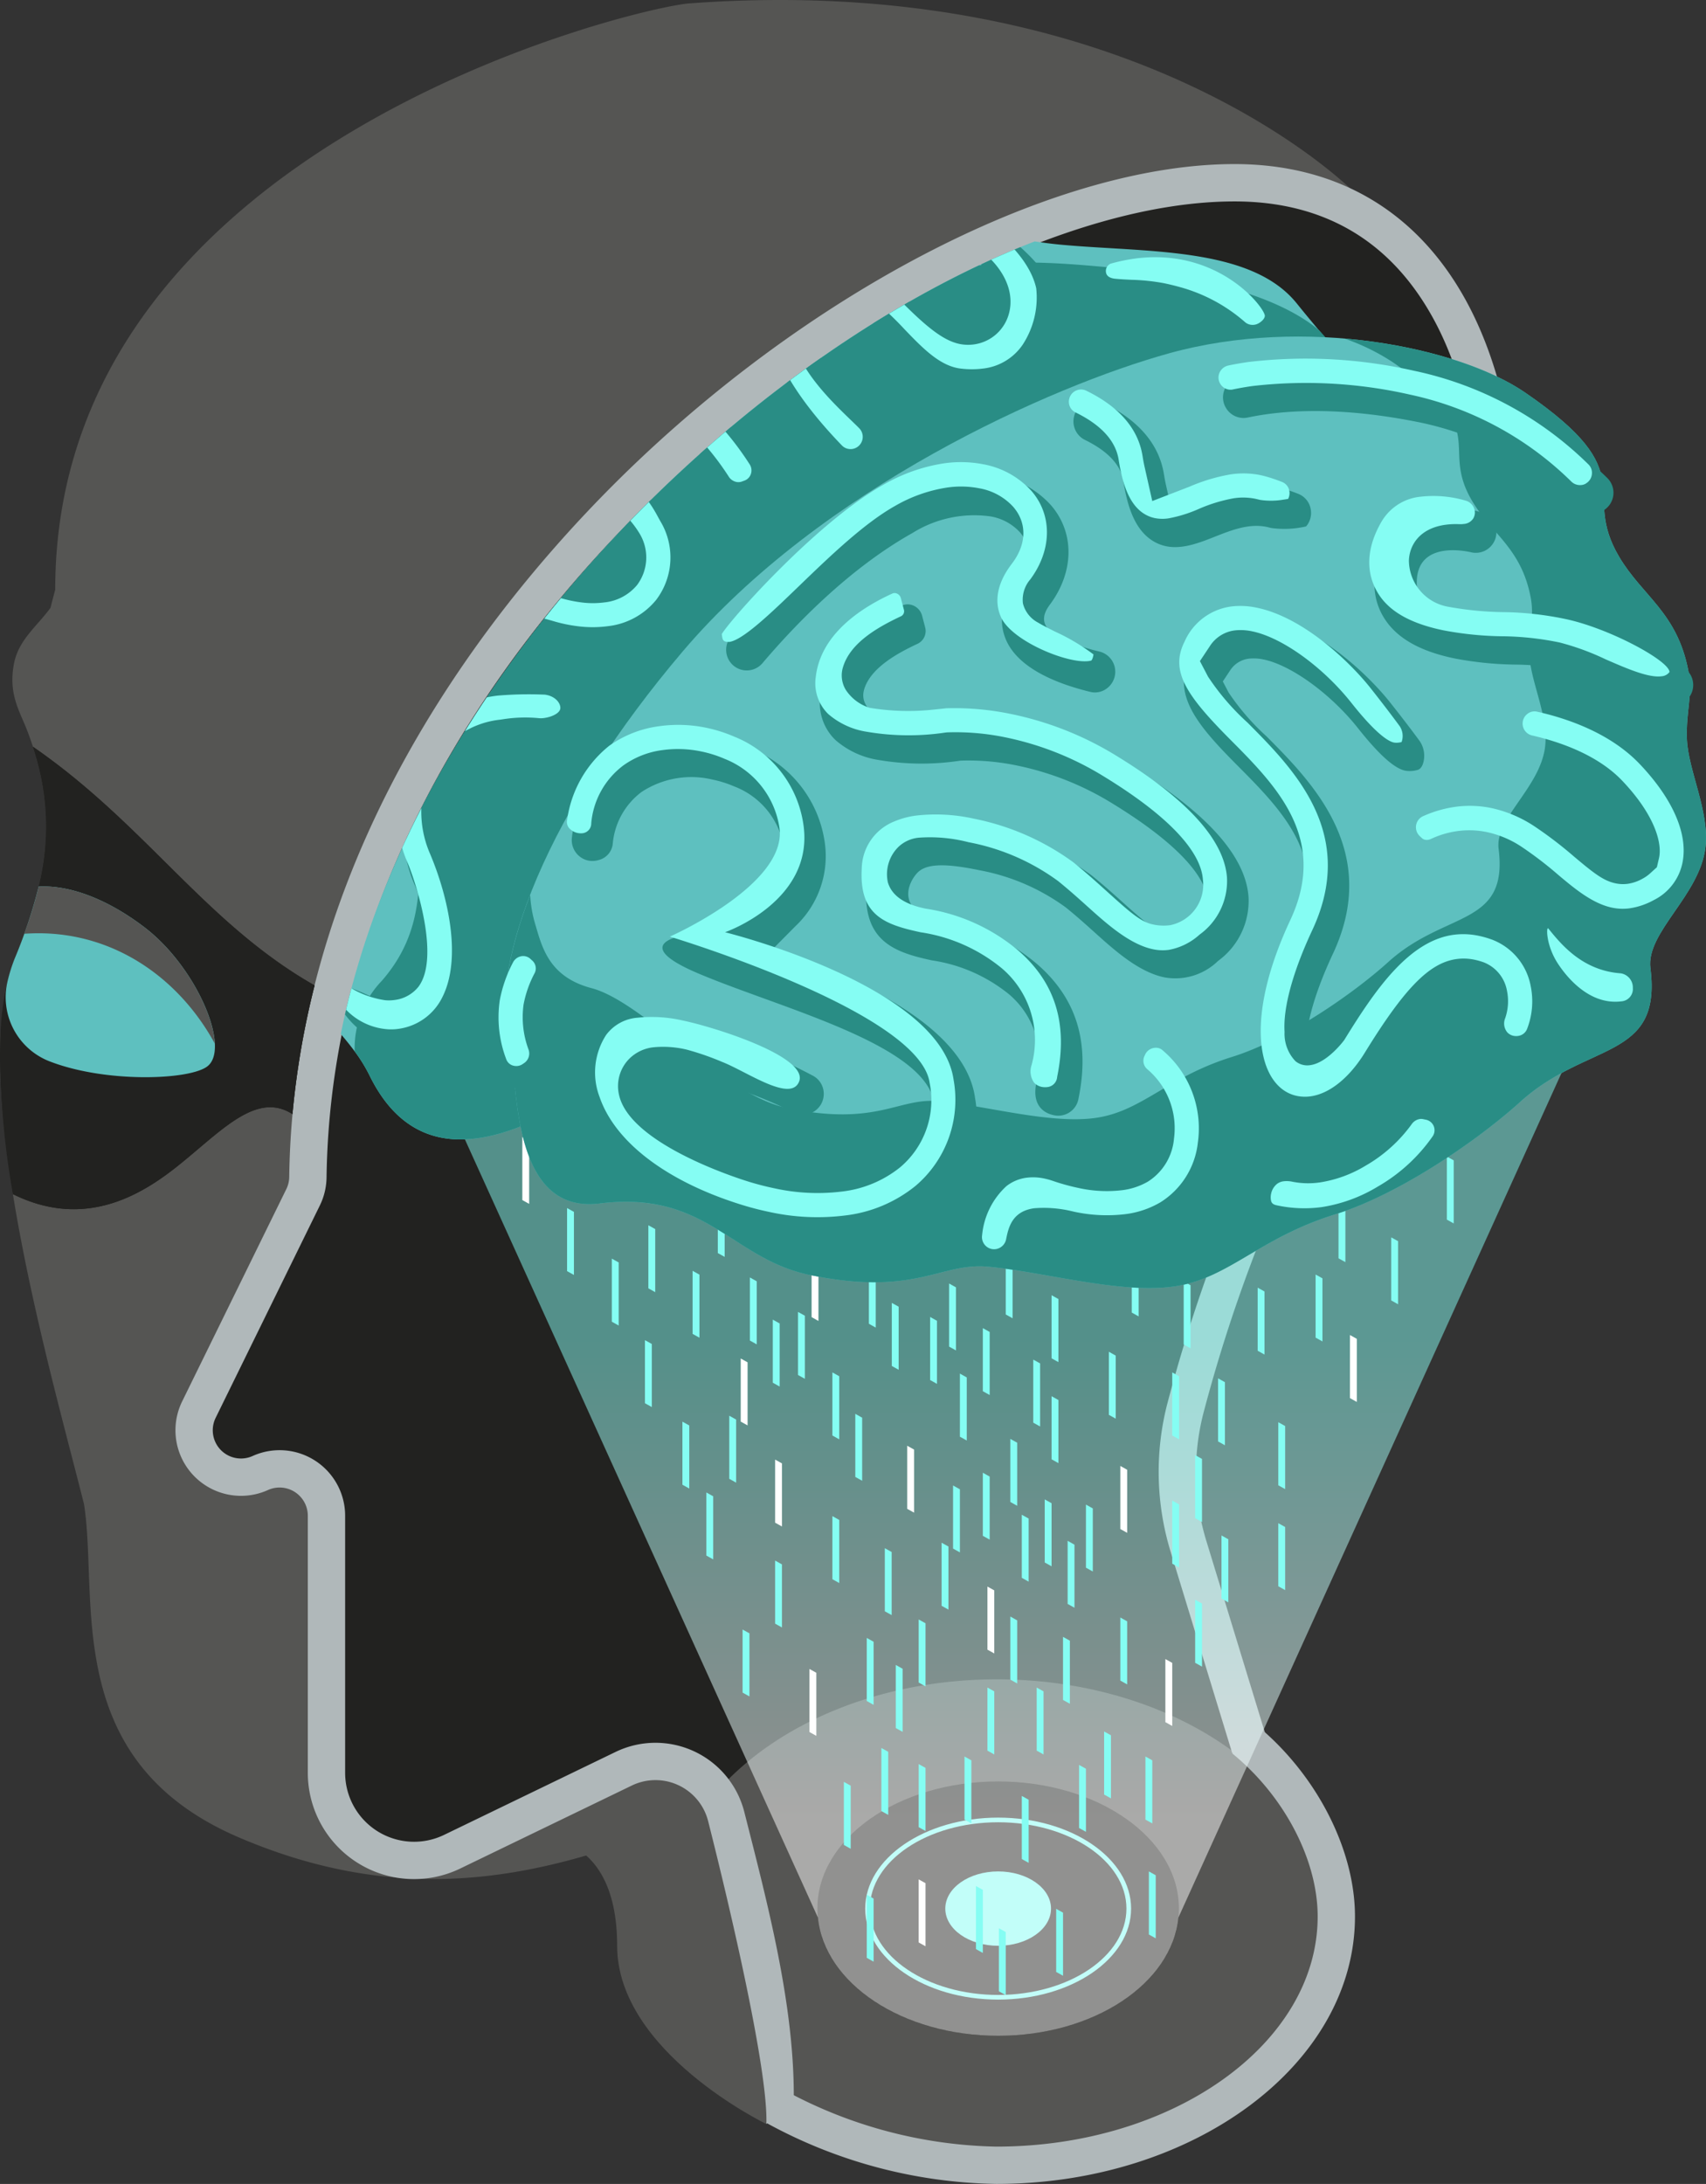 <svg xmlns="http://www.w3.org/2000/svg" xmlns:xlink="http://www.w3.org/1999/xlink" width="164.171" height="210.067" viewBox="0 0 164.171 210.067"><rect x="0" y="0" width="164.171" height="210.067" fill="#333333" stroke="none"/><defs><style>.cls-1{fill:none;}.cls-2{isolation:isolate;}.cls-3{fill:#555553;}.cls-12,.cls-4{fill:#222220;}.cls-5{fill:#85fdf3;}.cls-6{fill:#b0b8ba;}.cls-7{mix-blend-mode:screen;opacity:0.5;fill:url(#Áåçûìÿííûé_ãðàäèåíò_49);}.cls-8{fill:#fff;}.cls-9{clip-path:url(#clip-path);}.cls-10{fill:#5ec0bf;}.cls-11{fill:#298d85;}.cls-12{fill-rule:evenodd;}</style><linearGradient id="Áåçûìÿííûé_ãðàäèåíò_49" x1="96.053" y1="174.387" x2="96.053" y2="128.293" gradientUnits="userSpaceOnUse"><stop offset="0" stop-color="#fff"/><stop offset="1" stop-color="#85fdf3"/></linearGradient><clipPath id="clip-path"><path class="cls-1" d="M25.052,141.687a4.452,4.452,0,0,1,1.858-.404,4.516,4.516,0,0,1,4.506,4.516v24.724a8.429,8.429,0,0,0,12.102,7.586l16.5-7.98a7.036,7.036,0,0,1,9.866,4.605c1.939,7.649,4.471,19.131,4.749,27.901.018.52.027,1.032.027,1.526l1.095-.862,76.556-42.847s44.992-141.056-34.761-141.056c-31.52,0-85.969,45.212-86.116,93.214-.002.664-1.967,1.938-2.263,2.531l-10.027,20.45A4.51,4.51,0,0,0,25.052,141.687Z"/></clipPath></defs><g class="cls-2"><g id="Layer_2" data-name="Layer 2"><g id="Layer_1-2" data-name="Layer 1"><path class="cls-3" d="M62.006,169.514c-4.792,1.057-13.495,8.174-13.495,8.174,4.215-2.038,10.878-.744,10.878,9.473,0,10.218,14.357,17.143,14.357,17.143,2.043-4.765-3.273-25.859-3.735-28.284C69.549,173.596,66.798,168.457,62.006,169.514Z"/><path class="cls-3" d="M130.613,18.773S109.866-2.899,66.322.328c-4.971.368-61.008,13.544-61.008,56.395-.16.58-.31,1.17-.46,1.75-1.34,1.82-3.05,3.07-3.5,5.32-.58,2.939.526,4.578,1.24,6.42,3.43,8.85,1.515,15.275-1.17,21.96-4.741,11.801,3.63,40.37,6.66,52.51,1.44,9.101-2.32,24.691,14.92,32.06,27.02,11.561,45.7-4.959,67.71-11.709,19.24-5.851,14.98-27.681,18.79-44.82a15.12,15.12,0,0,0,2.43.119l-3.52-34.879a164.418,164.418,0,0,0,2.22-18.11C122.443,40.143,130.613,18.773,130.613,18.773Z"/><path class="cls-4" d="M118.794,17.575c-31.52,0-88.445,42.84-89.163,95.645a4.453,4.453,0,0,1-.459,1.922l-10.027,20.45a4.509,4.509,0,0,0,5.907,6.095,4.465,4.465,0,0,1,1.858-.403,4.517,4.517,0,0,1,4.506,4.516v24.724a8.429,8.429,0,0,0,12.102,7.586l16.5-7.98a7.036,7.036,0,0,1,9.866,4.605c1.939,7.649,4.471,19.131,4.749,27.901.018.52.027,1.032.027,1.526l1.095-.862,43.836-34.644.701-.557-5.916-19.337a24.497,24.497,0,0,1-.332-13.196,148.797,148.797,0,0,1,18.816-42.877C149.622,66.655,150.519,17.575,118.794,17.575Z"/><path class="cls-3" d="M119.723,169.295c-5.849-4.76-14.344-7.764-23.788-7.764-11.326,0-21.268,4.311-26.948,10.803a6.868,6.868,0,0,1,1.588,2.94c1.917,7.524,4.42,18.821,4.695,27.45.364.231.737.451,1.11.654a39.748,39.748,0,0,0,19.554,4.893c17.645,0,31.954-10.466,31.954-23.37C127.889,178.905,124.8,173.438,119.723,169.295Z"/><path class="cls-4" d="M96.054,171.352c-9.608,0-17.396,5.476-17.396,12.232,0,6.755,7.789,12.232,17.396,12.232,9.607,0,17.396-5.477,17.396-12.232C113.45,176.828,105.662,171.352,96.054,171.352Z"/><path class="cls-5" d="M96.054,180.007c-2.81,0-5.087,1.601-5.087,3.577,0,1.975,2.277,3.576,5.087,3.576,2.809,0,5.087-1.602,5.087-3.576C101.141,181.609,98.863,180.007,96.054,180.007Z"/><path class="cls-5" d="M96.054,174.831c-7.054,0-12.793,3.927-12.793,8.753s5.739,8.753,12.793,8.753,12.793-3.927,12.793-8.753S103.107,174.831,96.054,174.831Zm0,17.057c-6.807,0-12.344-3.725-12.344-8.304s5.537-8.305,12.344-8.305,12.344,3.726,12.344,8.305S102.86,191.888,96.054,191.888Z"/><path class="cls-6" d="M120.858,165.883l-2.271,2.782c4.99,4.07,8.214,10.224,8.214,15.675,0,12.206-13.874,22.137-30.928,22.137a44.321,44.321,0,0,1-20.352-5.404l-1.775,3.122a47.49,47.49,0,0,0,22.127,5.872c19.034,0,34.518-11.541,34.518-25.727C130.392,177.853,126.649,170.609,120.858,165.883Z"/><path class="cls-6" d="M118.797,15.782c-16.577,0-39.095,11.192-57.368,28.514-12.355,11.712-33.149,36.236-33.596,68.9a2.728,2.728,0,0,1-.268,1.156l-10.035,20.443a6.307,6.307,0,0,0,8.257,8.527,2.716,2.716,0,0,1,3.834,2.475V170.52a10.224,10.224,0,0,0,14.675,9.206l16.507-7.981a5.227,5.227,0,0,1,7.342,3.427c2.152,8.482,5.791,24.053,5.602,29.132l2.64-2.757c0-8.958-2.559-18.576-4.761-27.258a8.818,8.818,0,0,0-12.385-5.777l-16.506,7.981a6.634,6.634,0,0,1-9.522-5.973v-24.723a6.307,6.307,0,0,0-8.903-5.748,2.716,2.716,0,0,1-3.557-3.672L30.787,115.934a6.315,6.315,0,0,0,.637-2.689c.429-31.346,20.53-55.02,32.475-66.343,17.642-16.724,39.191-27.528,54.898-27.528,8.615,0,15.059,3.804,19.153,11.308,8.129,14.899,5.107,42.851-6.599,61.036a151.383,151.383,0,0,0-19.046,43.402,26.256,26.256,0,0,0,.356,14.168l5.914,19.336,3.433-1.051-5.914-19.335a22.676,22.676,0,0,1-.308-12.231,147.651,147.651,0,0,1,18.584-42.346c12.543-19.487,15.563-48.512,6.731-64.699C136.398,20.339,128.685,15.782,118.797,15.782Z"/><path class="cls-7" d="M78.704,184.435c.622,6.357,8.149,11.381,17.35,11.381,9.2,0,16.728-5.024,17.35-11.381l38.992-85.917H39.711Z"/><polygon class="cls-5" points="65.671 142.812 66.33 143.18 66.33 137.112 65.671 136.745 65.671 142.812"/><polygon class="cls-5" points="133.878 125.085 134.538 125.453 134.538 119.385 133.878 119.018 133.878 125.085"/><polygon class="cls-5" points="91.332 129.526 91.992 129.893 91.992 123.826 91.332 123.457 91.332 129.526"/><polygon class="cls-5" points="54.57 122.268 55.23 122.635 55.23 116.568 54.57 116.2 54.57 122.268"/><polygon class="cls-8" points="129.91 134.481 130.57 134.85 130.57 128.782 129.91 128.413 129.91 134.481"/><polygon class="cls-5" points="128.808 121.034 129.468 121.403 129.468 115.334 128.808 114.966 128.808 121.034"/><polygon class="cls-5" points="58.877 127.132 59.537 127.5 59.537 121.433 58.877 121.065 58.877 127.132"/><polygon class="cls-5" points="126.602 128.662 127.262 129.03 127.262 122.962 126.602 122.594 126.602 128.662"/><polygon class="cls-5" points="85.819 131.388 86.479 131.756 86.479 125.688 85.819 125.321 85.819 131.388"/><polygon class="cls-5" points="123.012 142.866 123.672 143.234 123.672 137.166 123.012 136.798 123.012 142.866"/><polygon class="cls-5" points="123.012 152.579 123.672 152.948 123.672 146.879 123.012 146.512 123.012 152.579"/><polygon class="cls-5" points="83.614 127.33 84.274 127.7 84.274 121.631 83.614 121.263 83.614 127.33"/><polygon class="cls-8" points="112.146 165.649 112.806 166.016 112.806 159.949 112.146 159.58 112.146 165.649"/><polygon class="cls-5" points="121.027 129.925 121.686 130.293 121.686 124.226 121.027 123.858 121.027 129.925"/><polygon class="cls-5" points="117.216 138.648 117.876 139.016 117.876 132.949 117.216 132.58 117.216 138.648"/><polygon class="cls-5" points="117.546 153.76 118.206 154.128 118.206 148.061 117.546 147.692 117.546 153.76"/><polygon class="cls-5" points="115.011 159.941 115.671 160.309 115.671 154.241 115.011 153.873 115.011 159.941"/><polygon class="cls-8" points="78.101 126.691 78.761 127.059 78.761 120.991 78.101 120.623 78.101 126.691"/><polygon class="cls-5" points="115.011 146.03 115.671 146.399 115.671 140.33 115.011 139.962 115.011 146.03"/><polygon class="cls-5" points="113.908 129.323 114.568 129.69 114.568 123.622 113.908 123.254 113.908 129.323"/><polygon class="cls-5" points="112.806 150.406 113.466 150.774 113.466 144.706 112.806 144.338 112.806 150.406"/><polygon class="cls-8" points="107.81 147.073 108.469 147.441 108.469 141.373 107.81 141.005 107.81 147.073"/><polygon class="cls-5" points="108.912 126.254 109.572 126.622 109.572 120.554 108.912 120.186 108.912 126.254"/><polygon class="cls-5" points="107.81 161.651 108.469 162.019 108.469 155.952 107.81 155.583 107.81 161.651"/><polygon class="cls-5" points="106.707 136.09 107.367 136.458 107.367 130.391 106.707 130.022 106.707 136.09"/><polygon class="cls-5" points="110.557 186.075 111.217 186.444 111.217 180.375 110.557 180.007 110.557 186.075"/><polygon class="cls-5" points="84.816 174.202 85.476 174.571 85.476 168.502 84.816 168.134 84.816 174.202"/><polygon class="cls-5" points="104.502 150.791 105.162 151.16 105.162 145.092 104.502 144.723 104.502 150.791"/><polygon class="cls-8" points="50.264 115.432 50.923 115.799 50.923 109.732 50.264 109.364 50.264 115.432"/><polygon class="cls-5" points="102.296 163.514 102.956 163.881 102.956 157.814 102.296 157.446 102.296 163.514"/><polygon class="cls-5" points="101.194 130.652 101.854 131.02 101.854 124.952 101.194 124.584 101.194 130.652"/><polygon class="cls-5" points="101.194 140.366 101.854 140.734 101.854 134.665 101.194 134.297 101.194 140.366"/><polygon class="cls-5" points="97.226 161.559 97.886 161.928 97.886 155.86 97.226 155.492 97.226 161.559"/><polygon class="cls-5" points="98.329 151.766 98.989 152.134 98.989 146.067 98.329 145.699 98.329 151.766"/><polygon class="cls-5" points="83.41 188.319 84.069 188.687 84.069 182.62 83.41 182.251 83.41 188.319"/><polygon class="cls-5" points="96.784 126.434 97.443 126.802 97.443 120.735 96.784 120.366 96.784 126.434"/><polygon class="cls-5" points="139.234 117.312 139.894 117.68 139.894 111.612 139.234 111.244 139.234 117.312"/><polygon class="cls-5" points="94.579 147.727 95.238 148.094 95.238 142.028 94.579 141.659 94.579 147.727"/><polygon class="cls-5" points="85.146 154.985 85.806 155.352 85.806 149.285 85.146 148.916 85.146 154.985"/><polygon class="cls-5" points="94.579 133.816 95.238 134.184 95.238 128.117 94.579 127.748 94.579 133.816"/><polygon class="cls-5" points="110.227 175.022 110.887 175.39 110.887 169.323 110.227 168.953 110.227 175.022"/><polygon class="cls-5" points="92.373 138.192 93.033 138.56 93.033 132.493 92.373 132.123 92.373 138.192"/><polygon class="cls-5" points="103.842 175.831 104.502 176.199 104.502 170.131 103.842 169.763 103.842 175.831"/><polygon class="cls-5" points="102.74 154.277 103.399 154.645 103.399 148.578 102.74 148.209 102.74 154.277"/><polygon class="cls-5" points="101.637 189.674 102.297 190.042 102.297 183.975 101.637 183.606 101.637 189.674"/><polygon class="cls-5" points="99.762 168.388 100.421 168.756 100.421 162.689 99.762 162.321 99.762 168.388"/><polygon class="cls-5" points="100.535 150.29 101.194 150.659 101.194 144.591 100.535 144.223 100.535 150.29"/><polygon class="cls-5" points="99.432 136.843 100.092 137.211 100.092 131.143 99.432 130.776 99.432 136.843"/><polygon class="cls-5" points="98.329 178.815 98.989 179.182 98.989 173.115 98.329 172.746 98.329 178.815"/><polygon class="cls-5" points="97.226 144.471 97.886 144.839 97.886 138.772 97.226 138.404 97.226 144.471"/><polygon class="cls-5" points="96.124 191.537 96.784 191.905 96.784 185.837 96.124 185.469 96.124 191.537"/><polygon class="cls-8" points="95.021 158.675 95.681 159.043 95.681 152.975 95.021 152.608 95.021 158.675"/><polygon class="cls-5" points="95.021 168.388 95.681 168.756 95.681 162.689 95.021 162.321 95.021 168.388"/><polygon class="cls-5" points="93.919 187.48 94.579 187.848 94.579 181.78 93.919 181.412 93.919 187.48"/><polygon class="cls-5" points="92.816 175.022 93.476 175.39 93.476 169.323 92.816 168.953 92.816 175.022"/><polygon class="cls-5" points="91.714 148.953 92.373 149.321 92.373 143.252 91.714 142.885 91.714 148.953"/><polygon class="cls-5" points="90.611 154.457 91.27 154.826 91.27 148.757 90.611 148.389 90.611 154.457"/><polygon class="cls-5" points="89.508 132.744 90.168 133.112 90.168 127.044 89.508 126.676 89.508 132.744"/><polygon class="cls-5" points="88.406 175.75 89.065 176.118 89.065 170.05 88.406 169.682 88.406 175.75"/><polygon class="cls-8" points="88.406 186.84 89.065 187.207 89.065 181.14 88.406 180.772 88.406 186.84"/><polygon class="cls-5" points="88.406 161.839 89.065 162.207 89.065 156.139 88.406 155.772 88.406 161.839"/><polygon class="cls-8" points="87.303 145.131 87.963 145.499 87.963 139.432 87.303 139.063 87.303 145.131"/><polygon class="cls-5" points="86.201 166.215 86.86 166.582 86.86 160.515 86.201 160.147 86.201 166.215"/><polygon class="cls-5" points="83.41 163.617 84.069 163.985 84.069 157.916 83.41 157.549 83.41 163.617"/><polygon class="cls-5" points="82.307 142.063 82.967 142.431 82.967 136.364 82.307 135.995 82.307 142.063"/><polygon class="cls-5" points="81.205 177.46 81.864 177.828 81.864 171.76 81.205 171.393 81.205 177.46"/><polygon class="cls-5" points="80.102 151.899 80.761 152.268 80.761 146.2 80.102 145.831 80.102 151.899"/><polygon class="cls-5" points="80.102 138.077 80.761 138.446 80.761 132.377 80.102 132.009 80.102 138.077"/><polygon class="cls-5" points="112.806 138.077 113.466 138.446 113.466 132.377 112.806 132.009 112.806 138.077"/><polygon class="cls-8" points="77.896 166.6 78.557 166.968 78.557 160.901 77.896 160.533 77.896 166.6"/><polygon class="cls-5" points="76.794 132.257 77.454 132.625 77.454 126.557 76.794 126.19 76.794 132.257"/><polygon class="cls-5" points="74.367 133 75.027 133.369 75.027 127.301 74.367 126.932 74.367 133"/><polygon class="cls-8" points="74.589 146.461 75.248 146.828 75.248 140.761 74.589 140.393 74.589 146.461"/><polygon class="cls-5" points="74.589 156.174 75.248 156.542 75.248 150.475 74.589 150.107 74.589 156.174"/><polygon class="cls-5" points="72.162 128.944 72.822 129.311 72.822 123.244 72.162 122.875 72.162 128.944"/><polygon class="cls-5" points="71.46 162.808 72.12 163.176 72.12 157.108 71.46 156.741 71.46 162.808"/><polygon class="cls-8" points="71.281 136.739 71.941 137.107 71.941 131.039 71.281 130.67 71.281 136.739"/><polygon class="cls-5" points="70.178 142.243 70.838 142.612 70.838 136.543 70.178 136.175 70.178 142.243"/><polygon class="cls-5" points="69.076 120.53 69.736 120.898 69.736 114.83 69.076 114.461 69.076 120.53"/><polygon class="cls-5" points="62.394 123.922 63.054 124.29 63.054 118.223 62.394 117.855 62.394 123.922"/><polygon class="cls-5" points="66.649 128.303 67.309 128.671 67.309 122.604 66.649 122.236 66.649 128.303"/><polygon class="cls-5" points="67.973 149.625 68.633 149.994 68.633 143.926 67.973 143.557 67.973 149.625"/><polygon class="cls-5" points="62.064 134.973 62.724 135.342 62.724 129.274 62.064 128.906 62.064 134.973"/><polygon class="cls-5" points="106.25 172.613 106.91 172.981 106.91 166.913 106.25 166.545 106.25 172.613"/><g class="cls-9"><g id="brain"><path class="cls-10" d="M126.873,31.712c.002-.009-.008-.011-.008-.011-.702-.835-1.403-1.679-2.077-2.518-4.42-5.492-14.559-4.882-22.712-5.648-6.664-.625-11.883-2.951-17.946-1.575-5.57,1.265-9.266,7.03-13.755,9.347-5.659,2.903-13.094,1.489-15.214,5.217-1.194,2.099-1.294,3.3-3.175,5.058-4.078,3.808-10.9,6.449-14.959,11.1-2.53,2.903-2.178,8.479-3.876,11.766-4.045,7.81-3.119,15.428-5.002,24.042-1.233,5.636,3.09,8.734,5.979,12.633a15.169,15.169,0,0,1,1.415,2.288c4.189,8.584,11.701,7.01,19.166,2.665,7.299-4.251,74.153-59.89,80.062-64.812.268-.23.412-.348.412-.348s-2.661-2.766-5.805-6.32C128.566,33.68,127.718,32.705,126.873,31.712Z"/><path class="cls-11" d="M126.873,31.712c.002-.009-.008-.011-.008-.011-4.647-3.801-13.07-5.326-19.916-5.961-6.276-.583-11.106-.893-16.836.561-5.264,1.337-12.35,8.852-16.605,11.235-5.367,3-5.595-1.124-10.85,3.795-1.688,1.586-.377,2.546-2.174,4.349-3.877,3.905-11.199,7.46-15.067,12.214-2.405,2.966-2.117,8.631-3.753,11.976-3.875,7.964,1.962,16.583-4.914,24.464a9.376,9.376,0,0,0-2.62,6.787,15.169,15.169,0,0,1,1.415,2.288c4.189,8.584,11.701,7.01,19.166,2.665,7.299-4.251,74.153-59.89,80.062-64.812C133.174,39.377,127.441,32.17,126.873,31.712Z"/><path class="cls-11" d="M53.978,67.789a34.148,34.148,0,0,0-4.917.111,11.764,11.764,0,0,0-8.731,5.802,13.165,13.165,0,0,0-.417,11.434c1.159,2.743,2.421,8.725.81,10.88a2.455,2.455,0,0,1-2.252.998c-1.19-.135-5.686-3.039-6.298-1.91-.334.618,1.895,5.744,7.73,5.793a5.496,5.496,0,0,0,4.809-2.815c2.001-3.937.718-10.063-1.151-14.486a9.315,9.315,0,0,1,.231-7.97,7.718,7.718,0,0,1,5.89-3.812,13.281,13.281,0,0,1,3.532-.138c.843.095,2.802-.355,2.94-1.66A2.266,2.266,0,0,0,53.978,67.789Z"/><path class="cls-11" d="M56.029,45.489a16.738,16.738,0,0,0-2.143-.1,23.389,23.389,0,0,0-6.158.939,1.942,1.942,0,0,0-1.263,1.145,2.009,2.009,0,0,0,1.613,2.733,1.839,1.839,0,0,0,.725-.062,19.318,19.318,0,0,1,5.143-.794,12.514,12.514,0,0,1,1.607.076,8.545,8.545,0,0,1,6.684,4.048,3.62,3.62,0,0,1-.148,4.069c-.511.648-1.779,1.693-4.542,1.381a12.034,12.034,0,0,1-2.012-.42,27.051,27.051,0,0,0-4.557-.932,21.516,21.516,0,0,0-11.519,1.739,1.987,1.987,0,0,0-1.138,1.434,1.947,1.947,0,0,0,.495,1.724,1.917,1.917,0,0,0,1.198.597,2.174,2.174,0,0,0,1.133-.183A17.986,17.986,0,0,1,50.578,61.52a22.69,22.69,0,0,1,3.84.785,15.491,15.491,0,0,0,2.622.538c3.508.397,6.407-.616,8.163-2.851a7.562,7.562,0,0,0,.462-8.501A12.619,12.619,0,0,0,56.029,45.489Z"/><path class="cls-11" d="M97.502,23.185a1.854,1.854,0,0,0-.973-.411,1.997,1.997,0,0,0-1.473,3.543c2.981,2.445,3.047,3.726,3.072,4.207l.008.168-.018.166a2.376,2.376,0,0,1-.509,1.182c-.996,1.324-1.977,2.025-2.894,2.081a2.833,2.833,0,0,1-.512-.011c-1.566-.178-3.337-1.715-6.085-4.519l-.655-.664a9.192,9.192,0,0,0-5.381-2.884,6.224,6.224,0,0,0-2.474.21c-2.353.691-4.062,2.774-4.686,5.717-.68,3.199,1.779,7.894,6.923,13.221a1.946,1.946,0,0,0,1.196.591,1.995,1.995,0,0,0,1.706-3.32c-1.414-1.487-6.029-6.552-5.996-9.27l.003-.201.042-.197a4.088,4.088,0,0,1,1.246-2.39l.394-.308.492-.091.386-.054.3.034a5.256,5.256,0,0,1,3.04,1.735l.63.643c2.442,2.488,5.208,5.31,8.513,5.683a6.587,6.587,0,0,0,1.161.029c2.141-.142,4.098-1.372,5.815-3.655a6.006,6.006,0,0,0,1.162-5.092C101.369,26.768,99.211,24.575,97.502,23.185Z"/><path class="cls-11" d="M69.917,40.704a25.194,25.194,0,0,0-7.566-4.679,1.941,1.941,0,0,0-.53-.139,1.861,1.861,0,0,0-2.021,1.371l-.061.225a1.869,1.869,0,0,0,1.073,2.205,21.467,21.467,0,0,1,6.345,3.858,25.645,25.645,0,0,1,3.707,4.527,1.941,1.941,0,0,0,1.413.892,1.797,1.797,0,0,0,.836-.102l.223-.083a1.832,1.832,0,0,0,1.121-1.154,1.876,1.876,0,0,0-.201-1.615A29.586,29.586,0,0,0,69.917,40.704Z"/><path class="cls-10" d="M162.476,64.54c-1.072-5.625-4.404-7.175-6.661-10.978-3.815-6.429,2.499-7.871-9.044-15.795-6.434-4.416-21.247-7.388-34.246-3.79-11.411,3.157-33.52,13-46.859,28.72-12.571,14.814-19.178,30.099-16.533,38.852.78,2.582.005,15.278,8.573,14.209,10.286-1.284,12.671,5.323,20.237,6.881,10.162,2.091,12.554-1.222,17.128-.802,5.377.493,12.887,2.689,18.063,1.879,5.176-.811,8.018-4.629,15.341-6.911,6.268-1.952,13.792-7.184,17.807-10.812,6.511-5.883,13.664-3.964,12.541-12.866-.436-3.46,4.755-6.986,5.295-11.641.399-3.442-1.66-7.381-1.783-10.374C162.227,68.435,162.921,66.877,162.476,64.54Z"/><path class="cls-11" d="M77.324,92.427l-3.017-1.082,2.257-2.276a9.236,9.236,0,0,0,2.821-7.91,11.425,11.425,0,0,0-7.169-9.157,14.478,14.478,0,0,0-2.845-.897,12.721,12.721,0,0,0-9.981,1.881,10.883,10.883,0,0,0-4.353,7.574,2.013,2.013,0,0,0,1.576,2.217,2.119,2.119,0,0,0,1.047-.066,1.793,1.793,0,0,0,1.304-1.532,6.994,6.994,0,0,1,2.776-5.002,8.727,8.727,0,0,1,6.837-1.188,10.58,10.58,0,0,1,2.066.65,7.567,7.567,0,0,1,4.809,5.991c.683,5.718-7.316,7.888-8.281,8.129,0,0-7.707.589.012,3.868,7.908,3.359,21.992,6.838,22.722,12.545.502,3.923-1.116,6.185-2.562,7.392-2.596,2.165-6.644,2.819-11.399,1.841a25.99,25.99,0,0,1-2.605-.684c-1.09-.347-10.671-3.5-11.692-7.591a2.935,2.935,0,0,1,.756-2.819c1.174-1.2,3.168-.975,4.775-.644a43.202,43.202,0,0,1,9.218,3.353,2.025,2.025,0,0,0,.479.164,2.005,2.005,0,0,0,2.311-2.549,1.957,1.957,0,0,0-.998-1.185,46.403,46.403,0,0,0-11.026-4.176c-4.106-.845-6.88-.267-8.248,1.719a7.434,7.434,0,0,0-.73,6.691c1.559,4.548,6.646,8.489,13.957,10.81a29.387,29.387,0,0,0,3.013.791c5.956,1.226,11.188.274,14.729-2.681a11.758,11.758,0,0,0,3.956-10.937C92.981,98.991,83.124,94.504,77.324,92.427Z"/><path class="cls-11" d="M52.845,93.531a1.827,1.827,0,0,0-.869-.445,1.921,1.921,0,0,0-2.083,1.018,13.664,13.664,0,0,0-1.353,3.885,12.147,12.147,0,0,0,.653,6.062,1.805,1.805,0,0,0,1.36,1.171,1.882,1.882,0,0,0,1.469-.301l.178-.122a1.918,1.918,0,0,0,.686-2.214,8.119,8.119,0,0,1-.443-3.921,9.784,9.784,0,0,1,1.001-2.811,1.822,1.822,0,0,0-.446-2.184Z"/><path class="cls-11" d="M145.113,91.516a10.098,10.098,0,0,0-1.411-.402c-6.047-1.244-10.121,4.447-13.781,10.395-.194.312-3.894,4.703-4.234-.402-.118-1.767.462-4.837,2.591-9.386,4.6-9.831-2.013-16.483-6.394-20.888a22.93,22.93,0,0,1-3.652-4.219l-.559-1.069.668-1.004a2.51,2.51,0,0,1,1.894-1.193,4.48,4.48,0,0,1,1.361.086c2.663.548,6.48,3.323,9.076,6.598,2.011,2.539,3.5,3.879,4.553,4.096a2.64,2.64,0,0,0,1.135-.056c.103-.022.377-.082.564-.578a2.507,2.507,0,0,0-.306-2.213c-.81-1.105-1.766-2.353-2.841-3.709-1.992-2.514-6.636-7.031-11.414-8.015a8.345,8.345,0,0,0-2.533-.149,6.561,6.561,0,0,0-5.321,3.865c-1.785,3.556.766,6.535,4.566,10.354,4.445,4.47,9.04,9.091,5.614,16.415-4.55,9.724-3.259,15.872.038,17.65a4.328,4.328,0,0,0,1.177.428c2.557.524,5.32-1.172,7.392-4.541,4.312-7.004,6.761-9.164,9.705-8.558a5.698,5.698,0,0,1,.762.218,2.8,2.8,0,0,1,1.71,2.127,4.183,4.183,0,0,1-.145,2.214,2.132,2.132,0,0,0,.396,2.197,1.981,1.981,0,0,0,3.261-.641,8.135,8.135,0,0,0,.362-4.609A6.746,6.746,0,0,0,145.113,91.516Z"/><path class="cls-11" d="M105.835,62.678a16.848,16.848,0,0,1-4.25-1.58c-1.821-1.118-.97-2.377-.52-2.987,2.276-3.082,2.388-6.845.065-9.523a9.076,9.076,0,0,0-5.043-2.82c-2.195-.451-5.751-.461-10.236,2.057-6.872,3.857-12.671,10.058-15.516,13.412a1.984,1.984,0,0,0,3.022,2.571c3.277-3.86,8.443-9.167,14.432-12.528a11.222,11.222,0,0,1,7.537-1.607,4.975,4.975,0,0,1,2.812,1.513c1.094,1.265,1.036,2.884-.158,4.442-1.977,2.578-1.723,4.648-1.162,5.934,1.222,2.805,5.081,4.262,8.165,5.003a1.894,1.894,0,0,0,1.526-.344,1.999,1.999,0,0,0-.675-3.542Z"/><path class="cls-11" d="M109.111,73.902a32.147,32.147,0,0,0-10.313-4.103,27.764,27.764,0,0,0-6.497-.587l-1.245.128a21.83,21.83,0,0,1-5.95-.154c-.243-.051-2.518-1.024-1.939-2.902.642-2.084,3.264-3.486,5.148-4.368a1.356,1.356,0,0,0,.711-1.581l-.29-1.109a1.474,1.474,0,0,0-1.12-1.067,1.336,1.336,0,0,0-.838.097c-3.286,1.497-7.311,4.213-7.833,8.65a4.929,4.929,0,0,0,1.451,4.275,8.183,8.183,0,0,0,4.114,1.913,24.739,24.739,0,0,0,7.809.086l.101-.014.102-.005a22.823,22.823,0,0,1,5.445.494,28.296,28.296,0,0,1,9.077,3.627c7.723,4.722,9.048,7.833,9.15,9.265a3.522,3.522,0,0,1-1.505,2.831,4.345,4.345,0,0,1-.732.505l-.766.409-.825-.269c-.975-.315-2.116-1.248-4.311-3.222-.889-.8-1.895-1.705-3.006-2.6a25.092,25.092,0,0,0-9.91-4.352c-3.277-.674-6.187-.556-8.19.332a5.819,5.819,0,0,0-3.583,5.197c-.296,5.147,2.678,6.214,6.304,6.996a15.347,15.347,0,0,1,7.479,3.304,8.298,8.298,0,0,1,2.576,8.508c-.501,2.434,1.118,2.964,1.626,3.068a1.972,1.972,0,0,0,2.438-1.603c1.118-5.436-.211-9.682-4.062-12.982a18.766,18.766,0,0,0-9.225-4.166c-4.434-.881-3.08-3.705-2.174-4.598.983-.967,3.197-.762,5.968-.192a20.341,20.341,0,0,1,8.27,3.574c1.003.808,1.918,1.63,2.839,2.458,1.862,1.673,4.178,3.756,6.645,4.264h.001a5.88,5.88,0,0,0,5.165-1.581,7.131,7.131,0,0,0,2.931-6.163C119.868,82.369,116.154,78.209,109.111,73.902Z"/><path class="cls-11" d="M137.492,36.764c-8.632-1.775-14.656-1.255-18.191-.504a2.01,2.01,0,0,0-1.428,1.136,1.954,1.954,0,0,0,.063,1.772,1.98,1.98,0,0,0,1.341.998,1.929,1.929,0,0,0,.791-.003c3.201-.682,8.683-1.152,16.705.498A30.669,30.669,0,0,1,151.893,48.81a2.002,2.002,0,0,0,.995.531,1.944,1.944,0,0,0,1.426-.243l.102-.071a1.989,1.989,0,0,0,.251-3.055A34.634,34.634,0,0,0,137.492,36.764Z"/><path class="cls-11" d="M161.84,64.113a40.278,40.278,0,0,0-9.847-3.483,31.76,31.76,0,0,0-5.883-.663,29.376,29.376,0,0,1-5.328-.503c-2.986-.615-4.386-2.397-4.43-3.034-.328-4.746,5.232-3.302,5.292-3.289a1.98,1.98,0,0,0,2.1-.974,1.939,1.939,0,0,0,.112-1.7,2.026,2.026,0,0,0-1.307-1.185c-.478-.143-.951-.262-1.405-.355a9.025,9.025,0,0,0-4.404.023,5.174,5.174,0,0,0-3.231,2.691c-1.524,2.995-1.649,5.59-.368,7.715,1.188,1.975,3.433,3.277,6.864,3.983a33.088,33.088,0,0,0,6.041.589,27.724,27.724,0,0,1,5.138.58,36.412,36.412,0,0,1,8.891,3.157,1.983,1.983,0,0,0,1.764-3.553Z"/><path class="cls-11" d="M124.937,47.504a16.052,16.052,0,0,0-1.719-.577c-.179-.049-.356-.091-.533-.128-2.85-.586-5.401.42-7.263,1.153l-2.693,1.04-.518-2.305c-.065-.291-.135-.643-.202-1.062-.461-2.887-2.43-5.197-5.852-6.871a1.97,1.97,0,0,0-1.975.131,1.985,1.985,0,0,0,.154,3.394c2.248,1.086,3.514,2.422,3.761,3.969.34,2.132.983,4.723,2.955,5.847a3.917,3.917,0,0,0,1.169.446c1.554.319,3.201-.33,4.671-.911,1.62-.64,3.295-1.3,4.996-.95.093.019.404.099.468.111a9.338,9.338,0,0,0,3.331-.156,1.969,1.969,0,0,0,.456-1.585A1.932,1.932,0,0,0,124.937,47.504Z"/><path class="cls-11" d="M162.476,64.54c-1.072-5.625-4.404-7.175-6.66-10.978-3.815-6.429,2.498-7.871-9.044-15.795-3.681-2.527-10.11-4.574-17.369-5.195a20.953,20.953,0,0,1,4.62,2.264c9.76,6.699,4.42,7.92,7.646,13.354,1.908,3.215,4.725,4.526,5.632,9.282.376,1.976-.21,3.292-.118,5.557.104,2.531,1.845,5.862,1.508,8.771-.457,3.936-4.847,6.916-4.478,9.842.948,7.527-5.099,5.904-10.604,10.879-3.396,3.068-9.756,7.49-15.056,9.143-6.191,1.929-8.595,5.157-12.971,5.843-4.377.685-10.726-1.171-15.273-1.588-3.868-.355-5.89,2.445-14.482.678-6.397-1.317-13.868-10.22-18.91-11.551-4.2-1.108-4.791-4.099-5.45-6.281a11.898,11.898,0,0,1-.445-2.682c-2.352,6.073-3.1,11.459-1.889,15.467.78,2.582.005,15.278,8.573,14.209,10.286-1.284,12.671,5.323,20.237,6.881,10.162,2.091,12.554-1.222,17.128-.802,5.377.493,12.887,2.689,18.063,1.879,5.176-.811,8.018-4.63,15.341-6.911,6.268-1.952,13.792-7.184,17.807-10.812,6.511-5.883,13.664-3.964,12.541-12.867-.436-3.459,4.755-6.985,5.295-11.64.399-3.441-1.661-7.381-1.783-10.374C162.227,68.434,162.92,66.877,162.476,64.54Z"/><path class="cls-5" d="M52.445,66.817a35.277,35.277,0,0,0-4.571.094,11.024,11.024,0,0,0-8.252,5.405,12.345,12.345,0,0,0-.379,10.719c.756,1.788,3.144,9.045,1.024,11.88a3.467,3.467,0,0,1-2.313,1.273,3.629,3.629,0,0,1-.924.016,9.037,9.037,0,0,1-4.205-1.81,2.577,2.577,0,0,0-.615-.494,3.141,3.141,0,0,0,.041,1.735,6.155,6.155,0,0,0,4.859,3.349,4.979,4.979,0,0,0,1.245-.022c.17-.024.342-.056.515-.097a5.518,5.518,0,0,0,3.693-2.938c1.873-3.686.621-9.543-1.176-13.796a10.15,10.15,0,0,1,.269-8.685,8.504,8.504,0,0,1,6.477-4.223l.344-.051a13.683,13.683,0,0,1,3.409-.091,2.114,2.114,0,0,0,.503-.021c.706-.099,1.482-.453,1.531-.914C53.97,67.682,53.484,66.961,52.445,66.817Z"/><path class="cls-5" d="M34.444,68.088a1.29,1.29,0,0,0-.307.004,1.074,1.074,0,0,0-.791.516,18.131,18.131,0,0,0-2.562,7.74,23.079,23.079,0,0,0,.372,7.214,1.129,1.129,0,0,0,.993.87,1.152,1.152,0,0,0,.745-.171,1.187,1.187,0,0,0,.51-1.294,20.968,20.968,0,0,1-.304-6.391,15.876,15.876,0,0,1,2.232-6.754,1.171,1.171,0,0,0-.888-1.734Z"/><path class="cls-5" d="M63.344,49.768c-.793-1.468-2.651-4.908-8.781-5.245a25.477,25.477,0,0,0-4.67.23c-2.975.416-3.978,1.06-4.094,1.252a1.062,1.062,0,0,0,.024.936c.462.308,2.823.314,6.971-.029a9.745,9.745,0,0,1,1.433-.079,9.35,9.35,0,0,1,7.297,4.449,4.43,4.43,0,0,1-.213,4.985,4.707,4.707,0,0,1-3.178,1.68,8.382,8.382,0,0,1-2.097.008,12.741,12.741,0,0,1-2.151-.448,26.241,26.241,0,0,0-4.418-.902,21.969,21.969,0,0,0-5.096.195c-4.233.592-6.549,1.765-6.657,2.256a1.242,1.242,0,0,0,.231,1.026,2.883,2.883,0,0,0,2.509.516,21.029,21.029,0,0,0,2.932-.732,25.031,25.031,0,0,1,3.628-.885,8.843,8.843,0,0,1,2.237-.055,23.703,23.703,0,0,1,3.979.812,14.599,14.599,0,0,0,2.483.512,11.129,11.129,0,0,0,2.773-.018,6.979,6.979,0,0,0,4.655-2.527,6.745,6.745,0,0,0,.398-7.584Z"/><path class="cls-5" d="M95.566,22.036a1.041,1.041,0,0,0-.55-.232,1.155,1.155,0,0,0-.285.004,1.197,1.197,0,0,0-.892.621,1.145,1.145,0,0,0,.279,1.446c2.409,1.767,3.529,4.086,2.995,6.206a4.05,4.05,0,0,1-3.371,3.045,4.18,4.18,0,0,1-1.054.014c-1.818-.205-3.641-1.763-6.576-4.758l-.653-.664a8.395,8.395,0,0,0-4.891-2.644,5.513,5.513,0,0,0-1.378.016,5.389,5.389,0,0,0-.771.167c-2.058.604-3.558,2.463-4.119,5.102-.612,2.882,1.835,7.432,6.712,12.482a1.135,1.135,0,0,0,.702.348,1.214,1.214,0,0,0,.304-.003,1.181,1.181,0,0,0,.716-1.941c-.206-.217-.496-.494-.837-.824-2.103-2.023-6.016-5.79-5.621-9.288.344-3.038,2.065-3.726,3.061-3.864,1.504-.211,3.408.523,5.223,2.012a29.613,29.613,0,0,1,2.474,2.383c1.765,1.833,3.432,3.564,5.436,3.791a8.706,8.706,0,0,0,2.154-.008,5.325,5.325,0,0,0,3.788-2.29,8.284,8.284,0,0,0,1.305-5.431C99.201,25.393,97.175,23.344,95.566,22.036Z"/><path class="cls-5" d="M67.927,39.508a24.444,24.444,0,0,0-7.313-4.512,1.173,1.173,0,0,0-.309-.08,1.098,1.098,0,0,0-.271.004,1.035,1.035,0,0,0-.865.77l-.061.224a1.048,1.048,0,0,0,.6,1.237,22.337,22.337,0,0,1,6.599,4.025,26.469,26.469,0,0,1,3.824,4.674,1.134,1.134,0,0,0,.817.521,1.032,1.032,0,0,0,.251-.004.996.996,0,0,0,.209-.053l.222-.082a1.019,1.019,0,0,0,.631-.648,1.061,1.061,0,0,0-.116-.914A28.747,28.747,0,0,0,67.927,39.508Z"/><path class="cls-5" d="M109.122,24.885a17.008,17.008,0,0,0-2.24.476.764.764,0,0,0-.458.79c.042.475.504.621.884.66.513.051,1.034.076,1.565.102a19.963,19.963,0,0,1,3.096.32q.756.154,1.575.381a15.858,15.858,0,0,1,6.265,3.368,1.083,1.083,0,0,0,.496.245,1.157,1.157,0,0,0,.393.014,1.193,1.193,0,0,0,.432-.15c.31-.18.611-.48.586-.75C121.549,29.381,117.079,23.772,109.122,24.885Z"/><path class="cls-5" d="M69.771,89.67s8.576-2.969,7.552-10.291a10.757,10.757,0,0,0-6.686-8.532,13.826,13.826,0,0,0-2.685-.847,13.17,13.17,0,0,0-4.481-.153,10.663,10.663,0,0,0-4.851,1.893,11.066,11.066,0,0,0-4.04,7.093.92.92,0,0,0,.228.865,1.535,1.535,0,0,0,1.27.447.948.948,0,0,0,.819-.965,7.799,7.799,0,0,1,3.103-5.566,8.3,8.3,0,0,1,3.774-1.467,10.899,10.899,0,0,1,3.714.136,11.298,11.298,0,0,1,2.225.7,8.484,8.484,0,0,1,5.295,6.645c.766,5.476-10.549,10.463-10.549,10.463s24.044,7.22,25.003,14.071a8.445,8.445,0,0,1-2.85,8.125,10.915,10.915,0,0,1-5.585,2.323,19.188,19.188,0,0,1-6.504-.31,26.935,26.935,0,0,1-2.688-.704c-1.85-.589-11.133-3.748-12.238-8.173a3.736,3.736,0,0,1,.964-3.588,3.885,3.885,0,0,1,2.309-1.098,9.716,9.716,0,0,1,3.216.224,26.158,26.158,0,0,1,3.425,1.19c2.355.919,6.576,3.928,7.387,1.885.957-2.41-8.275-5.274-11.16-5.867a13.206,13.206,0,0,0-4.372-.279,4.14,4.14,0,0,0-3.038,1.661,6.629,6.629,0,0,0-.63,5.963c1.474,4.302,6.369,8.054,13.431,10.296a28.971,28.971,0,0,0,2.93.77,21.501,21.501,0,0,0,7.288.331,13.18,13.18,0,0,0,6.752-2.84,10.857,10.857,0,0,0,3.668-10.204C90.499,94.77,69.771,89.67,69.771,89.67Z"/><path class="cls-5" d="M51.039,92.23a1.004,1.004,0,0,0-.482-.248,1.042,1.042,0,0,0-.353-.011,1.117,1.117,0,0,0-.837.602,12.873,12.873,0,0,0-1.275,3.652,11.326,11.326,0,0,0,.621,5.652.98.98,0,0,0,.753.641,1.098,1.098,0,0,0,.37.013,1.076,1.076,0,0,0,.468-.186l.181-.124a1.109,1.109,0,0,0,.372-1.28,8.922,8.922,0,0,1-.473-4.32,10.594,10.594,0,0,1,1.081-3.048,1.007,1.007,0,0,0-.269-1.199Z"/><path class="cls-5" d="M111.893,101.037a.931.931,0,0,0-.456-.237,1.032,1.032,0,0,0-.356-.008,1.129,1.129,0,0,0-.884.646l-.089.193a1.067,1.067,0,0,0,.29,1.207,7.438,7.438,0,0,1,2.576,6.686,5.446,5.446,0,0,1-2.503,4.129,6.524,6.524,0,0,1-2.483.828,12.484,12.484,0,0,1-4.214-.216,20.377,20.377,0,0,1-2.442-.673,6.847,6.847,0,0,0-.848-.235,5.072,5.072,0,0,0-1.717-.073,3.985,3.985,0,0,0-1.909.799,7.308,7.308,0,0,0-2.346,4.713,1.173,1.173,0,0,0,.913,1.342,1.254,1.254,0,0,0,.33.019l.081-.009a1.191,1.191,0,0,0,.988-.969c.217-1.059.546-2.66,2.686-2.959a11.614,11.614,0,0,1,3.776.316,14.895,14.895,0,0,0,5.034.247,8.785,8.785,0,0,0,3.356-1.141,7.769,7.769,0,0,0,3.598-5.761A9.826,9.826,0,0,0,111.893,101.037Z"/><path class="cls-5" d="M143.581,90.381a9.166,9.166,0,0,0-1.298-.371,7.117,7.117,0,0,0-2.424-.091c-4.314.603-7.55,5.327-10.496,10.114-.016.025-1.607,2.188-3.272,2.42a1.798,1.798,0,0,1-1.425-.379,3.817,3.817,0,0,1-1.05-2.818c-.154-2.308.793-5.782,2.667-9.787,4.359-9.315-1.762-15.47-6.233-19.964a23.254,23.254,0,0,1-3.798-4.418l-.782-1.496.936-1.408a3.34,3.34,0,0,1,2.353-1.537l.141-.017a5.257,5.257,0,0,1,1.606.1c2.878.592,6.806,3.426,9.551,6.89,2.439,3.08,3.602,3.704,4.077,3.803a1.452,1.452,0,0,0,.501.001c.074-.01.153-.024.237-.042.003-.015.016-.041.03-.08a1.702,1.702,0,0,0-.2-1.44c-.797-1.09-1.747-2.328-2.821-3.685-1.924-2.428-6.392-6.786-10.938-7.722a7.536,7.536,0,0,0-2.285-.138l-.228.028a5.73,5.73,0,0,0-4.446,3.39c-1.42,2.829.215,5.189,4.415,9.412,4.427,4.452,9.443,9.497,5.776,17.338-4.302,9.191-3.178,15.04-.314,16.585a3.465,3.465,0,0,0,.952.346,3.846,3.846,0,0,0,1.314.037c1.828-.254,3.729-1.788,5.217-4.206,3.813-6.193,6.202-8.631,8.814-8.996a5.03,5.03,0,0,1,1.752.067,6.415,6.415,0,0,1,.871.248,3.604,3.604,0,0,1,2.236,2.727,4.991,4.991,0,0,1-.168,2.639,1.335,1.335,0,0,0,.202,1.37,1.13,1.13,0,0,0,.598.333,1.269,1.269,0,0,0,.422.012,1.07,1.07,0,0,0,.89-.696,7.328,7.328,0,0,0,.33-4.153A5.933,5.933,0,0,0,143.581,90.381Z"/><path class="cls-5" d="M137.226,107.704l-.28-.058a.944.944,0,0,0-.319-.01,1.176,1.176,0,0,0-.776.492,14.175,14.175,0,0,1-4.429,3.991,12.003,12.003,0,0,1-4.39,1.612,7.801,7.801,0,0,1-2.642-.06,2.587,2.587,0,0,0-.867-.047,1.336,1.336,0,0,0-.606.232,1.632,1.632,0,0,0-.6.983,1.558,1.558,0,0,0,.004.679c.049.169.147.335.522.413a12.515,12.515,0,0,0,4.346.178,14.775,14.775,0,0,0,5.413-1.984,16.357,16.357,0,0,0,5.269-4.832,1.032,1.032,0,0,0-.646-1.589Z"/><path class="cls-5" d="M147.882,68.446a1.077,1.077,0,0,0-.363-.012,1.133,1.133,0,0,0-.534.232,1.173,1.173,0,0,0,.456,2.078c2.644.605,6.296,1.853,8.681,4.365,3.11,3.278,3.86,5.991,3.524,7.439l-.203.869-.659.599a3.644,3.644,0,0,1-.741.515,4.067,4.067,0,0,1-1.375.477,3.474,3.474,0,0,1-1.195-.041c-1.177-.242-2.122-1-3.976-2.554a38.812,38.812,0,0,0-3.821-2.922,12.139,12.139,0,0,0-4.16-1.767,10.246,10.246,0,0,0-3.498-.113,11.507,11.507,0,0,0-3.051.885,1.168,1.168,0,0,0-.322,1.944l.197.186a.616.616,0,0,0,.296.148.808.808,0,0,0,.279.007,1.018,1.018,0,0,0,.286-.085,8.78,8.78,0,0,1,2.516-.75,8.35,8.35,0,0,1,2.86.09,9.664,9.664,0,0,1,3.323,1.401,36.115,36.115,0,0,1,3.603,2.761c1.526,1.277,3.252,2.722,5.143,3.111a4.953,4.953,0,0,0,1.714.053,6.853,6.853,0,0,0,2.265-.775,5.149,5.149,0,0,0,2.817-3.807c.445-2.7-1.024-5.993-4.135-9.272C154.976,70.522,150.847,69.108,147.882,68.446Z"/><path class="cls-5" d="M99.903,59.891a2.877,2.877,0,0,1-1.466-1.853,2.994,2.994,0,0,1,.716-2.316c2.088-2.828,2.129-6.166.104-8.502a8.26,8.26,0,0,0-4.59-2.555,11.377,11.377,0,0,0-3.863-.092,16.651,16.651,0,0,0-5.807,2.062c-6.283,3.524-14.553,12.752-15.537,14.349.062.607.12.768.726.76l.004-.001c1.321-.184,4.057-2.823,6.703-5.375,2.927-2.822,6.245-6.021,9.241-7.704a14.281,14.281,0,0,1,4.981-1.763,9.175,9.175,0,0,1,3.121.067,5.771,5.771,0,0,1,3.265,1.779c1.351,1.562,1.303,3.607-.128,5.475-1.372,1.79-1.738,3.557-1.06,5.109,1.004,2.307,6.411,4.541,8.474,4.253a1.317,1.317,0,0,0,.224-.048c.034-.01.157-.178.218-.588a19.71,19.71,0,0,0-3.729-2.209C100.828,60.398,100.243,60.101,99.903,59.891Z"/><path class="cls-5" d="M107.431,72.696a31.333,31.333,0,0,0-10.051-4,26.824,26.824,0,0,0-6.302-.57l-1.192.124a22.639,22.639,0,0,1-6.197-.167,4.264,4.264,0,0,1-2.305-1.738,2.683,2.683,0,0,1-.252-2.206c.721-2.335,3.362-3.827,5.583-4.868a.537.537,0,0,0,.266-.634l-.29-1.107a.662.662,0,0,0-.495-.475.519.519,0,0,0-.177-.007.564.564,0,0,0-.156.047c-3.093,1.41-6.882,3.942-7.359,8.002a4.133,4.133,0,0,0,1.208,3.592,7.382,7.382,0,0,0,3.708,1.699,23.956,23.956,0,0,0,7.511.082l.193-.024a23.688,23.688,0,0,1,5.753.504,29.169,29.169,0,0,1,9.338,3.729c7.635,4.668,9.401,7.963,9.539,9.905a3.966,3.966,0,0,1-3.165,4.41,4.814,4.814,0,0,1-1.644-.075c-1.166-.24-2.229-1.197-4.347-3.103l-.345-.312c-.875-.787-1.867-1.68-2.972-2.568a24.213,24.213,0,0,0-9.562-4.189,16.805,16.805,0,0,0-5.557-.299,8.026,8.026,0,0,0-2.137.578,4.968,4.968,0,0,0-3.098,4.497c-.261,4.519,2.181,5.399,5.66,6.15a16.009,16.009,0,0,1,7.838,3.48,9.051,9.051,0,0,1,2.845,9.293,1.9,1.9,0,0,0,.241,1.695,1.426,1.426,0,0,0,.748.407,1.728,1.728,0,0,0,.544.013,1.051,1.051,0,0,0,.929-.979c1.054-5.117-.188-9.105-3.792-12.195a17.996,17.996,0,0,0-8.852-3.986c-2.039-.404-3.267-1.254-3.646-2.525a3.683,3.683,0,0,1,1.057-3.455,3.304,3.304,0,0,1,1.914-.846,14.818,14.818,0,0,1,4.792.436,21.178,21.178,0,0,1,8.619,3.737c1.017.819,1.956,1.663,2.863,2.478,1.799,1.617,4.023,3.617,6.272,4.08a4.393,4.393,0,0,0,1.518.059,5.997,5.997,0,0,0,2.96-1.468,6.355,6.355,0,0,0,2.638-5.475C117.817,80.801,114.235,76.857,107.431,72.696Z"/><path class="cls-5" d="M136.073,35.662a47.211,47.211,0,0,0-15.898-.848c-.722.102-1.374.218-1.957.342a1.203,1.203,0,0,0-.855.677,1.147,1.147,0,0,0,.038,1.039,1.166,1.166,0,0,0,.79.59,1.078,1.078,0,0,0,.375.013c.637-.133,1.26-.245,1.951-.342a45.092,45.092,0,0,1,15.17.825,31.495,31.495,0,0,1,15.524,8.362,1.169,1.169,0,0,0,.588.315,1.203,1.203,0,0,0,.417.014.961.961,0,0,0,.399-.141l.077-.055a1.144,1.144,0,0,0,.499-.867,1.127,1.127,0,0,0-.349-.932A33.841,33.841,0,0,0,136.073,35.662Z"/><path class="cls-5" d="M150.574,59.526a31.037,31.037,0,0,0-5.731-.646,31.55,31.55,0,0,1-5.472-.517A4.558,4.558,0,0,1,135.58,53.934c.038-1.439.979-3.103,3.501-3.455a7.399,7.399,0,0,1,1.343-.059,2.434,2.434,0,0,0,.431-.021,1.167,1.167,0,0,0,.923-.538,1.118,1.118,0,0,0,.067-.994,1.219,1.219,0,0,0-.784-.707,10.955,10.955,0,0,0-4.321-.387,4.91,4.91,0,0,0-3.779,2.377c-1.455,2.488-1.585,4.867-.372,6.879,1.064,1.769,3.134,2.947,6.328,3.604a32.344,32.344,0,0,0,5.89.571,28.539,28.539,0,0,1,5.291.599,24.604,24.604,0,0,1,4.42,1.619c2.034.886,4.137,1.802,5.388,1.626a1.027,1.027,0,0,0,.752-.409C160.631,63.552,154.803,60.397,150.574,59.526Z"/><path class="cls-5" d="M123.377,46.359a15.449,15.449,0,0,0-1.63-.548c-.16-.043-.32-.082-.48-.115a8.211,8.211,0,0,0-2.837-.068,17.378,17.378,0,0,0-3.958,1.181l-3.587,1.386-.727-3.232c-.069-.304-.142-.674-.211-1.114-.416-2.606-2.235-4.714-5.404-6.265a1.28,1.28,0,0,0-.285-.097,1.111,1.111,0,0,0-.382-.013,1.227,1.227,0,0,0-.498.189,1.155,1.155,0,0,0-.494.741,1.137,1.137,0,0,0,.552,1.234c2.506,1.209,3.924,2.75,4.213,4.577.311,1.95.883,4.312,2.554,5.266a3.124,3.124,0,0,0,.93.354,3.858,3.858,0,0,0,1.335.021,13.002,13.002,0,0,0,2.869-.892,15.008,15.008,0,0,1,3.393-1.037,5.959,5.959,0,0,1,2.068.048c.052.01.468.11.468.11a7.048,7.048,0,0,0,2.231-.024c.163-.022.318-.049.461-.074a1.172,1.172,0,0,0,.121-.727A1.115,1.115,0,0,0,123.377,46.359Z"/><path class="cls-5" d="M155.969,93.622c-3.699-.266-5.746-2.799-6.969-4.311-.208-.258-.254,1.578.916,3.371.78,1.195,2.924,3.945,5.979,3.65l.098-.012a1.194,1.194,0,0,0,1.138-1.297A1.375,1.375,0,0,0,155.969,93.622Z"/></g></g><path class="cls-12" d="M1.423,92.173c-2.1,5.229-1.63,13.76-.18,22.689,7.2,3.561,12.81-.22,16.24-3.019,3.92-3.19,7.16-6.71,10.46-4.8.07.039.14.08.2.119a80.366,80.366,0,0,1,2.13-12.379c-10.52-5.98-16.21-15.44-27.11-22.961C5.784,79.863,3.943,85.903,1.423,92.173Z"/><path class="cls-12" d="M3.724,85.273a48.143,48.143,0,0,1-2.3,6.9,22.937,22.937,0,0,0-1.37,7.42,75.738,75.738,0,0,0,1.19,15.27c7.2,3.561,12.81-.22,16.24-3.019,3.92-3.19,7.16-6.71,10.46-4.8.07.039.14.08.2.119a80.366,80.366,0,0,1,2.13-12.379c-10.52-5.98-16.21-15.44-27.11-22.961A23.768,23.768,0,0,1,3.724,85.273Z"/><path class="cls-10" d="M13.896,89.191c-3.05-2.33-6.743-4.078-10.172-3.918a48.143,48.143,0,0,1-2.3,6.9,15.699,15.699,0,0,0-.694,2.205,6.615,6.615,0,0,0,3.973,7.684c5.446,2.145,13.681,1.834,15.3.469C22.168,100.719,18.906,93,13.896,89.191Z"/><path class="cls-3" d="M13.896,89.191c-3.05-2.33-6.743-4.078-10.172-3.918a39.843,39.843,0,0,1-1.399,4.544c.45-.029.9-.05,1.351-.05,7.537,0,13.65,4.481,16.993,10.611C20.519,97.282,17.722,92.1,13.896,89.191Z"/></g></g></g></svg>